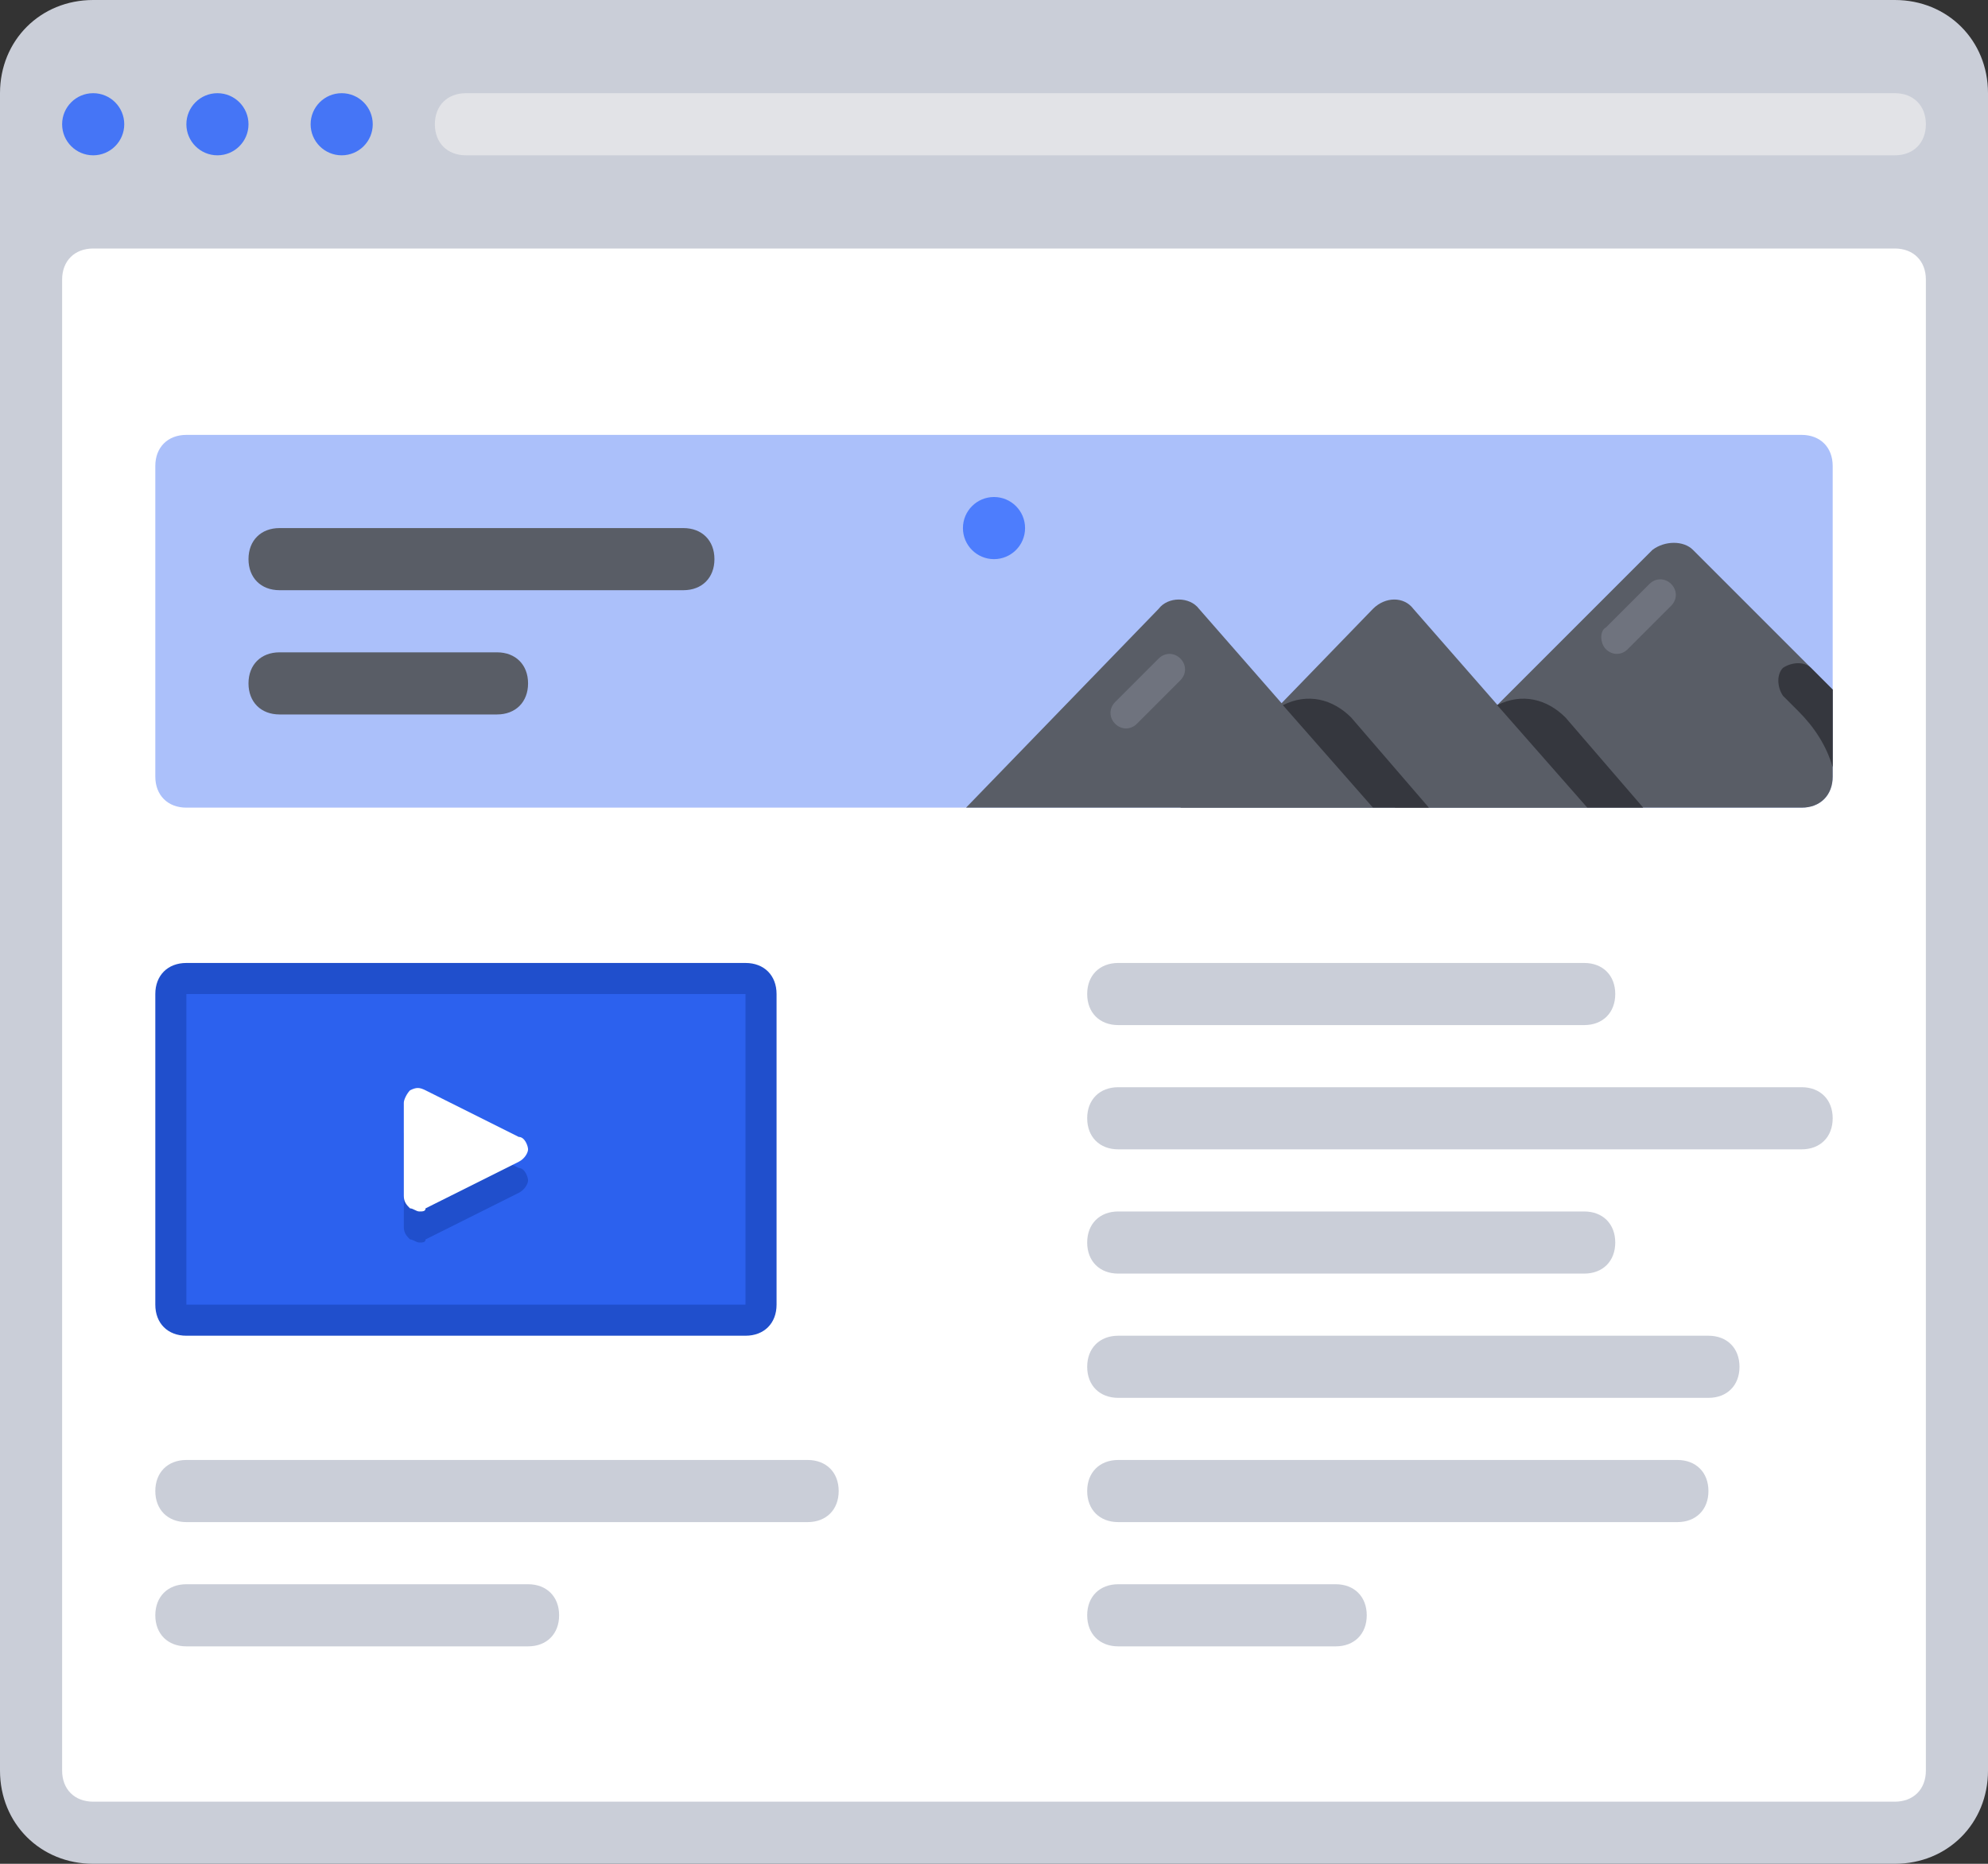 <svg xmlns="http://www.w3.org/2000/svg" viewBox="0 0 64 60" id="ImageAndVideoDescription"><rect x="0" y="0" width="64" height="60" fill="#333333" stroke="none"/><path fill="#caced8" d="M0 57V3c0-1.7 1.3-3 3-3h58c1.7 0 3 1.3 3 3v54c0 1.7-1.3 3-3 3H3c-1.7 0-3-1.3-3-3z" class="colorcad1d8 svgShape"></path><circle cx="3" cy="4" r="1" fill="#4575f6" class="color9ba7af svgShape"></circle><circle cx="7" cy="4" r="1" fill="#4575f6" class="color9ba7af svgShape"></circle><circle cx="11" cy="4" r="1" fill="#4575f6" class="color9ba7af svgShape"></circle><path fill="#ffffff" d="M3 8h58c.6 0 1 .4 1 1v48c0 .6-.4 1-1 1H3c-.6 0-1-.4-1-1V9c0-.6.4-1 1-1z" class="colorffffff svgShape"></path><path fill="#e2e3e7" d="M61 5H15c-.6 0-1-.4-1-1s.4-1 1-1h46c.6 0 1 .4 1 1s-.4 1-1 1z" class="colore2e5e7 svgShape"></path><path fill="#abc0fa" d="M58 26H6c-.6 0-1-.4-1-1V15c0-.6.4-1 1-1h52c.6 0 1 .4 1 1v10c0 .6-.4 1-1 1z" class="colorabe1fa svgShape"></path><circle cx="32" cy="17" r="1" fill="#4d7dfd" class="colorfdba4d svgShape"></circle><path fill="#595d66" d="M59 25v-2.8l-4.5-4.5c-.3-.3-.9-.3-1.3 0L44.9 26H58c.6 0 1-.4 1-1z" class="color595a66 svgShape"></path><path fill="#595d66" d="M44.2 19.6 38 26h13.1l-5.6-6.4c-.3-.4-.9-.4-1.3 0z" class="color595a66 svgShape"></path><path fill="#35373e" d="M50.4 23.1c-.6-.6-1.4-.8-2.2-.4l2.9 3.3h1.8l-2.5-2.9z" class="color35363e svgShape"></path><path fill="#595d66" d="M37.3 19.6 31.1 26h13.1l-5.6-6.4c-.3-.4-1-.4-1.3 0z" class="color595a66 svgShape"></path><path fill="#35373e" d="M43.5 23.1c-.6-.6-1.4-.8-2.2-.4l2.9 3.3H46l-2.5-2.9z" class="color35363e svgShape"></path><path fill="#6f737e" d="M51.7 20.9c.2.2.5.2.7 0l1.4-1.4c.2-.2.2-.5 0-.7-.2-.2-.5-.2-.7 0l-1.4 1.4c-.2.1-.2.5 0 .7zm-15.8 2.4c.2.2.5.2.7 0l1.4-1.4c.2-.2.2-.5 0-.7-.2-.2-.5-.2-.7 0l-1.4 1.4c-.2.2-.2.5 0 .7z" class="color6f707e svgShape"></path><path fill="#35373e" d="m59 22.2-.7-.7c-.2-.2-.6-.2-.9 0-.2.2-.2.6 0 .9l.5.5c.5.5.9 1.1 1.1 1.8v-2.5z" class="color35363e svgShape"></path><path fill="#caced8" d="M26 49H6c-.6 0-1-.4-1-1s.4-1 1-1h20c.6 0 1 .4 1 1s-.4 1-1 1zm29-4H36c-.6 0-1-.4-1-1s.4-1 1-1h19c.6 0 1 .4 1 1s-.4 1-1 1zm3-8H36c-.6 0-1-.4-1-1s.4-1 1-1h22c.6 0 1 .4 1 1s-.4 1-1 1zm-7 4H36c-.6 0-1-.4-1-1s.4-1 1-1h15c.6 0 1 .4 1 1s-.4 1-1 1zm0-8H36c-.6 0-1-.4-1-1s.4-1 1-1h15c.6 0 1 .4 1 1s-.4 1-1 1zm3 16H36c-.6 0-1-.4-1-1s.4-1 1-1h18c.6 0 1 .4 1 1s-.4 1-1 1zm-37 4H6c-.6 0-1-.4-1-1s.4-1 1-1h11c.6 0 1 .4 1 1s-.4 1-1 1zm26 0h-7c-.6 0-1-.4-1-1s.4-1 1-1h7c.6 0 1 .4 1 1s-.4 1-1 1z" class="colorcad1d8 svgShape"></path><path fill="#595d66" d="M8 18c0-.6.4-1 1-1h13c.6 0 1 .4 1 1s-.4 1-1 1H9c-.6 0-1-.4-1-1zm0 4c0-.6.4-1 1-1h7c.6 0 1 .4 1 1s-.4 1-1 1H9c-.6 0-1-.4-1-1z" class="color595a66 svgShape"></path><path fill="#2c61ee" d="M6 42.5c-.3 0-.5-.2-.5-.5V32c0-.3.2-.5.5-.5h18c.3 0 .5.2.5.5v10c0 .3-.2.5-.5.5H6z" class="coloree2c39 svgShape"></path><path fill="#204fcc" d="M24 31H6c-.6 0-1 .4-1 1v10c0 .6.4 1 1 1h18c.6 0 1-.4 1-1V32c0-.6-.4-1-1-1zm0 11H6V32h18v10z" class="colorcc202c svgShape"></path><path fill="#204fcc" d="m16.7 37.6-3-1.5c-.2-.1-.3-.1-.5 0-.1.1-.2.3-.2.4v3c0 .2.1.3.2.4.1 0 .2.1.3.1.1 0 .2 0 .2-.1l3-1.5c.2-.1.3-.3.3-.4s-.1-.4-.3-.4z" class="colorcc202c svgShape"></path><path fill="#ffffff" d="m16.7 36.6-3-1.5c-.2-.1-.3-.1-.5 0-.1.1-.2.3-.2.4v3c0 .2.1.3.2.4.1 0 .2.1.3.1.1 0 .2 0 .2-.1l3-1.5c.2-.1.3-.3.3-.4s-.1-.4-.3-.4z" class="colorffffff svgShape"></path></svg>